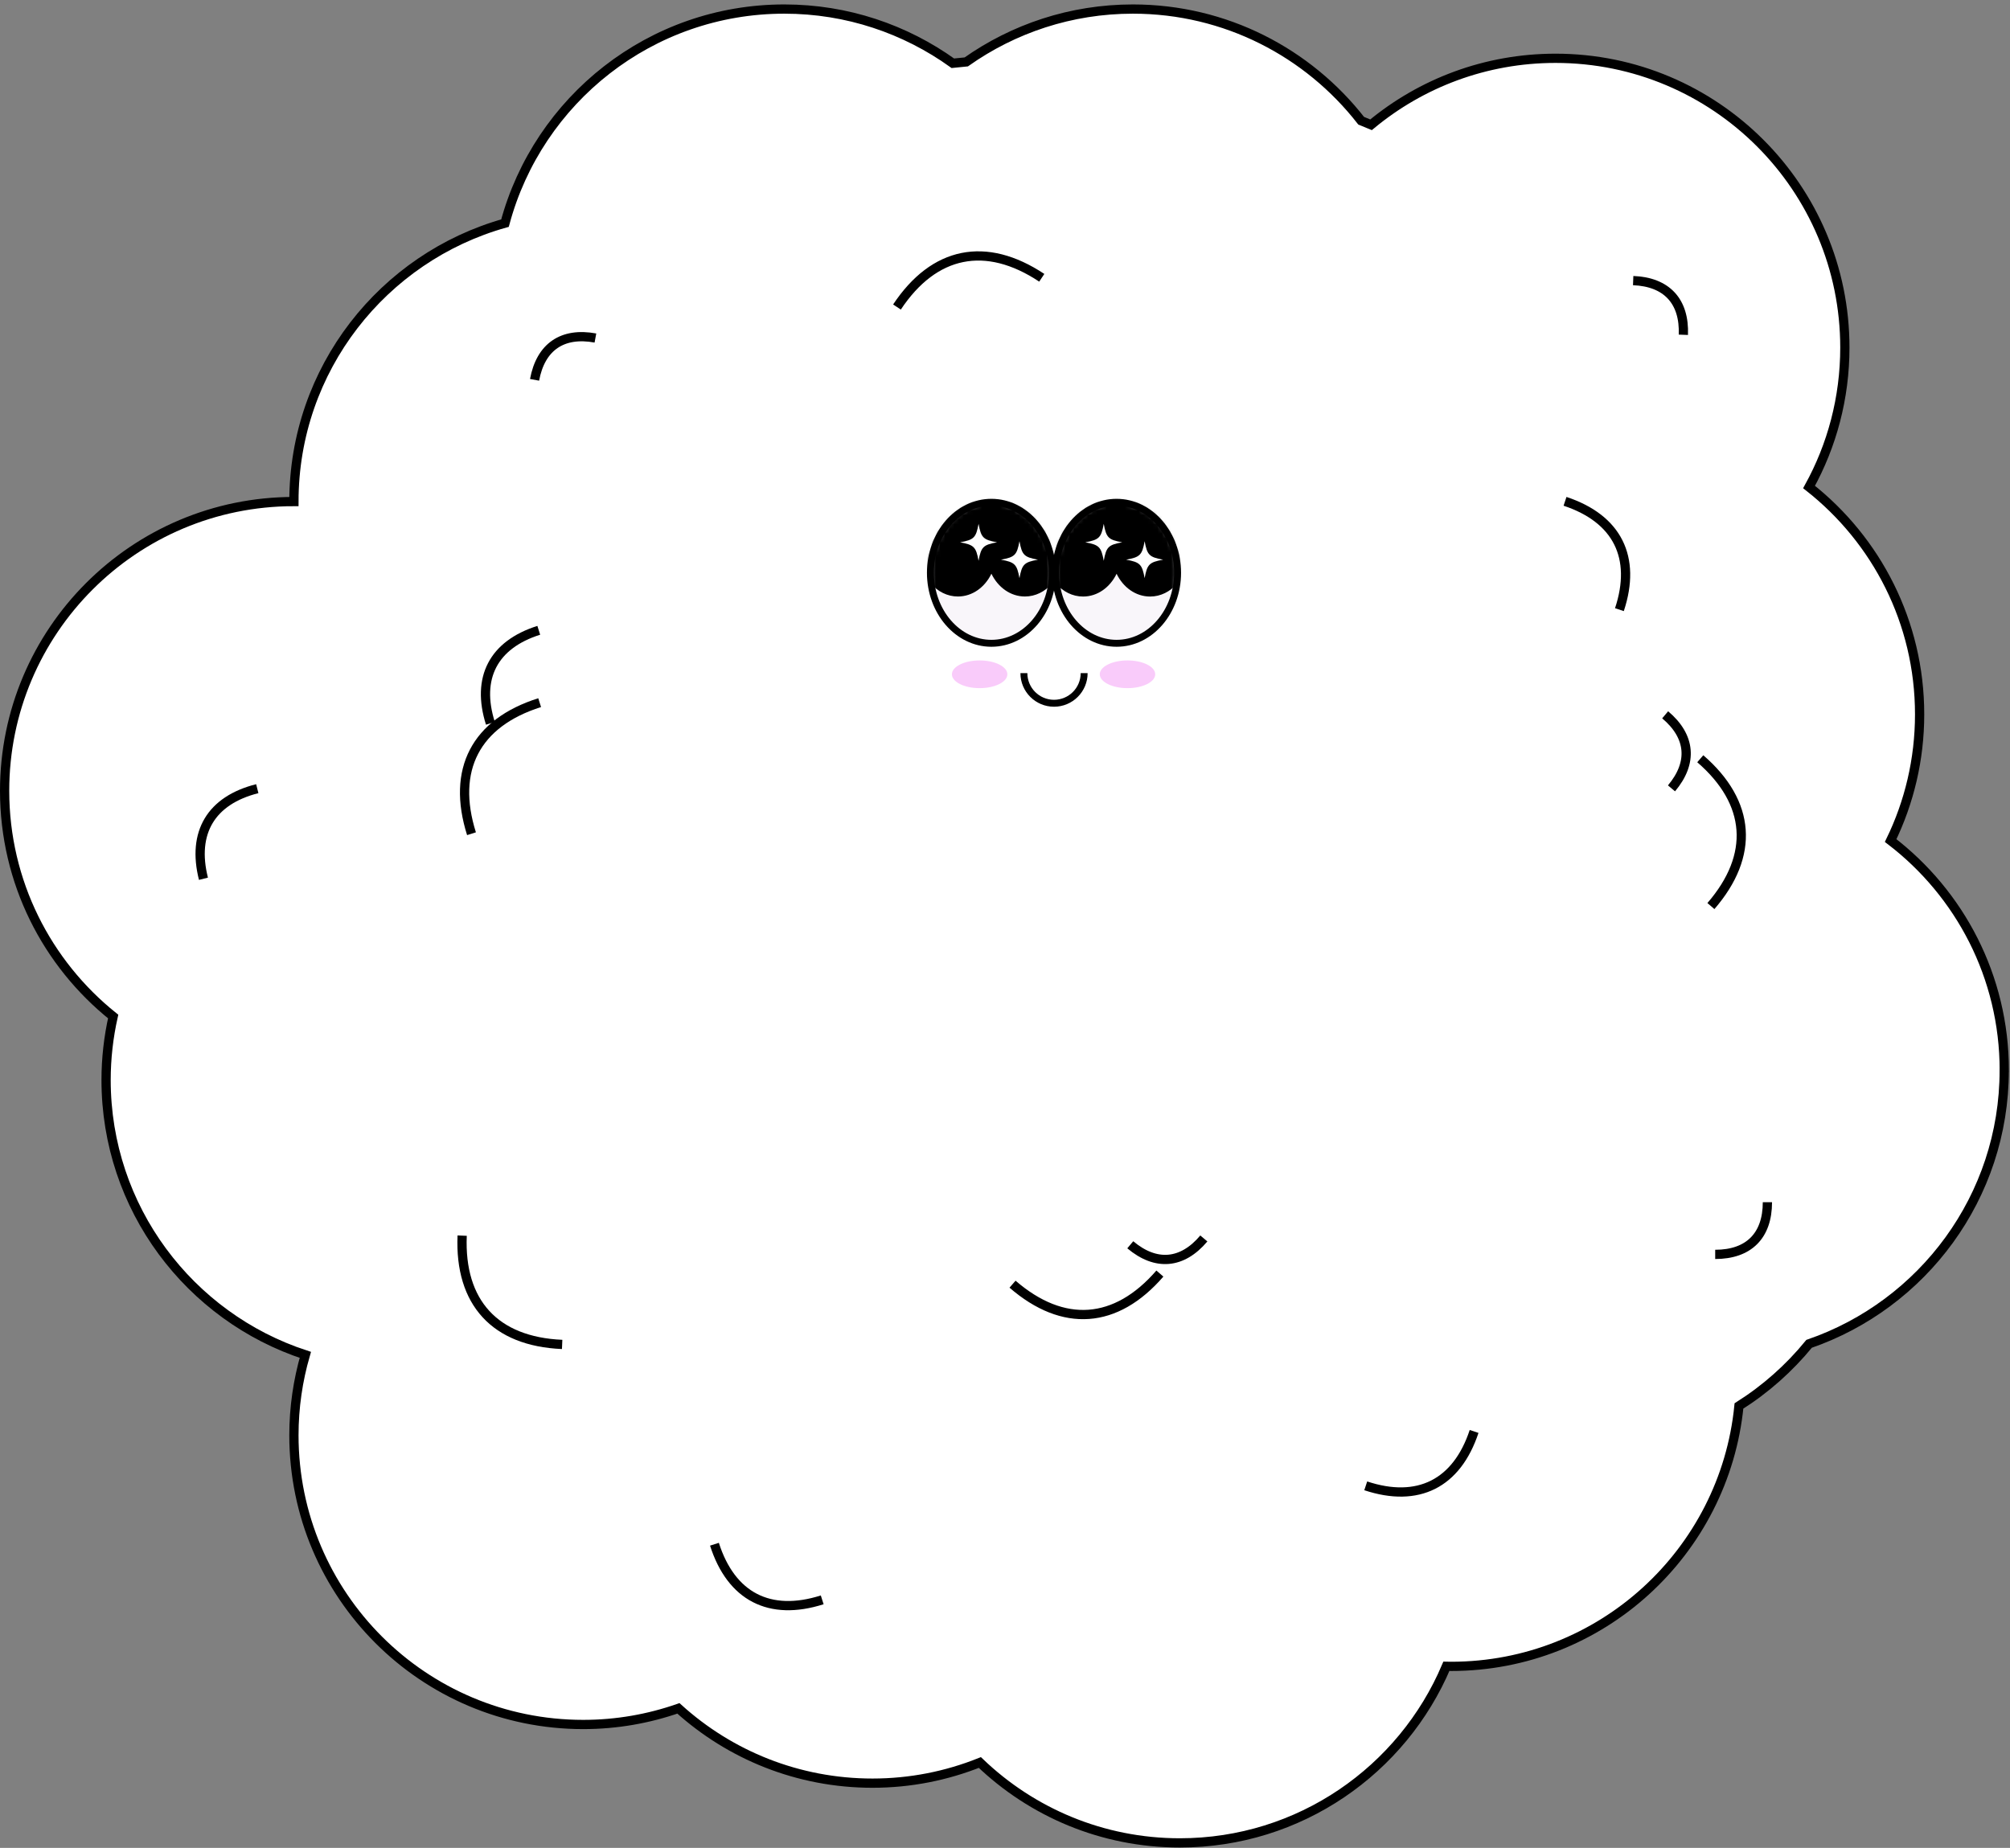 <svg width="435" height="400" viewBox="0 0 435 400" fill="none" xmlns="http://www.w3.org/2000/svg">
<rect x="0" y="0" width="435" height="400" fill="#808080" stroke="none"/>
<path d="M433.76 231.68C433.76 211.41 424.12 193.39 409.17 181.95C413.18 173.69 415.44 164.42 415.44 154.63C415.44 134.66 406.08 116.88 391.51 105.42C396.45 96.47 399.26 86.18 399.26 75.23C399.26 40.65 371.23 12.62 336.65 12.62C321.47 12.62 307.56 18.02 296.72 27.01C296.01 26.71 295.3 26.42 294.58 26.13C283.12 11.43 265.26 1.96 245.18 1.96C231.75 1.96 219.32 6.2 209.12 13.4C208.15 13.49 207.18 13.58 206.21 13.69C195.94 6.32 183.36 1.96 169.75 1.96C140.8 1.96 116.46 21.61 109.29 48.3C82.94 55.69 63.61 79.86 63.61 108.57C29.03 108.57 1 136.6 1 171.18C1 190.95 10.17 208.57 24.49 220.04C23.5 224.46 22.96 229.06 22.96 233.78C22.96 261.55 41.05 285.09 66.08 293.28C64.48 298.81 63.61 304.64 63.61 310.68C63.61 345.26 91.64 373.29 126.22 373.29C133.44 373.29 140.37 372.05 146.82 369.8C157.93 379.86 172.66 385.99 188.83 385.99C197.04 385.99 204.88 384.39 212.06 381.52C223.3 392.29 238.54 398.92 255.34 398.92C281.27 398.92 303.52 383.15 313.03 360.68C313.37 360.68 313.7 360.71 314.04 360.71C346.51 360.71 373.21 335.99 376.34 304.34C382.1 300.7 387.23 296.15 391.52 290.89C416.09 282.43 433.75 259.13 433.75 231.69L433.76 231.68Z" fill="white" stroke="black" stroke-width="2" stroke-miterlimit="10"/>
<g clip-path="url(#clip0_13_2241)">
<path d="M234.63 145.71C234.63 149.31 231.71 152.23 228.11 152.23C224.51 152.23 221.59 149.31 221.59 145.71" stroke="black" stroke-width="1.5" stroke-miterlimit="10"/>
<path d="M214.56 139.25C221.85 139.25 227.76 132.418 227.76 123.99C227.76 115.562 221.85 108.73 214.56 108.73C207.27 108.73 201.36 115.562 201.36 123.99C201.36 132.418 207.27 139.25 214.56 139.25Z" fill="#F9F6FA" stroke="url(#paint0_linear_13_2241)" stroke-width="0.8" stroke-miterlimit="10"/>
<mask id="mask0_13_2241" style="mask-type:luminance" maskUnits="userSpaceOnUse" x="201" y="108" width="27" height="32">
<path d="M214.56 139.25C221.85 139.25 227.76 132.418 227.76 123.99C227.76 115.562 221.85 108.73 214.56 108.73C207.27 108.73 201.36 115.562 201.36 123.99C201.36 132.418 207.27 139.25 214.56 139.25Z" fill="white"/>
</mask>
<g mask="url(#mask0_13_2241)">
<path d="M221.81 109.93C217.06 107.3 211.58 107.3 207.31 109.93C203.4 112.33 199.01 114.22 199.01 119.52C199.01 124.82 202.73 129.12 207.31 129.12C210.43 129.12 213.14 127.13 214.56 124.19C215.98 127.13 218.69 129.12 221.81 129.12C226.39 129.12 230.11 124.82 230.11 119.52C230.11 114.22 225.82 112.14 221.81 109.93Z" fill="black"/>
</g>
<path d="M214.56 139.25C221.85 139.25 227.76 132.418 227.76 123.99C227.76 115.562 221.85 108.73 214.56 108.73C207.27 108.73 201.36 115.562 201.36 123.99C201.36 132.418 207.27 139.25 214.56 139.25Z" stroke="black" stroke-width="1.5" stroke-miterlimit="10"/>
<path d="M215.78 117.39C212.78 117.937 212.326 118.39 211.78 121.39C211.233 118.39 210.78 117.937 207.78 117.39C210.78 116.843 211.233 116.39 211.78 113.39C212.326 116.39 212.78 116.843 215.78 117.39Z" fill="white"/>
<path d="M224.63 121.15C221.63 121.697 221.177 122.15 220.63 125.15C220.083 122.15 219.63 121.697 216.63 121.15C219.63 120.603 220.083 120.15 220.63 117.15C221.177 120.15 221.63 120.603 224.63 121.15Z" fill="white"/>
<path d="M241.65 139.25C248.94 139.25 254.85 132.418 254.85 123.99C254.85 115.562 248.94 108.73 241.65 108.73C234.36 108.73 228.45 115.562 228.45 123.99C228.45 132.418 234.36 139.25 241.65 139.25Z" fill="#F9F6FA" stroke="url(#paint1_linear_13_2241)" stroke-width="0.8" stroke-miterlimit="10"/>
<mask id="mask1_13_2241" style="mask-type:luminance" maskUnits="userSpaceOnUse" x="228" y="108" width="27" height="32">
<path d="M241.65 139.25C248.94 139.25 254.85 132.418 254.85 123.99C254.85 115.562 248.94 108.73 241.65 108.73C234.36 108.73 228.45 115.562 228.45 123.99C228.45 132.418 234.36 139.25 241.65 139.25Z" fill="white"/>
</mask>
<g mask="url(#mask1_13_2241)">
<path d="M248.9 109.93C244.15 107.31 238.67 107.31 234.4 109.93C230.49 112.33 226.1 114.23 226.1 119.53C226.1 124.83 229.82 129.13 234.4 129.13C237.52 129.13 240.23 127.14 241.65 124.2C243.07 127.14 245.78 129.13 248.9 129.13C253.48 129.13 257.2 124.83 257.2 119.53C257.2 114.23 252.91 112.15 248.9 109.93Z" fill="black"/>
</g>
<path d="M241.65 139.25C248.94 139.25 254.85 132.418 254.85 123.99C254.85 115.562 248.94 108.73 241.65 108.73C234.36 108.73 228.45 115.562 228.45 123.99C228.45 132.418 234.36 139.25 241.65 139.25Z" stroke="black" stroke-width="1.5" stroke-miterlimit="10"/>
<path d="M242.87 117.39C239.87 117.937 239.416 118.39 238.87 121.39C238.323 118.39 237.87 117.937 234.87 117.39C237.87 116.843 238.323 116.39 238.87 113.39C239.416 116.39 239.87 116.843 242.87 117.39Z" fill="white"/>
<path d="M251.72 121.15C248.72 121.697 248.266 122.15 247.72 125.15C247.173 122.15 246.72 121.697 243.72 121.15C246.72 120.603 247.173 120.15 247.72 117.15C248.266 120.15 248.72 120.603 251.72 121.15Z" fill="white"/>
<ellipse cx="212.01" cy="145.96" rx="6" ry="3" fill="#F9CBFA"/>
<ellipse cx="244.01" cy="145.96" rx="6" ry="3" fill="#F9CBFA"/>
</g>
<path d="M225.46 60.13C213.36 52.1 202.15 54.36 194.12 66.46" stroke="black" stroke-width="2" stroke-miterlimit="10"/>
<path d="M100.02 267.47C99.41 281.98 107.15 290.4 121.66 291.02" stroke="black" stroke-width="2" stroke-miterlimit="10"/>
<path d="M370.27 196.13C379.77 185.15 378.95 173.74 367.97 164.24" stroke="black" stroke-width="2" stroke-miterlimit="10"/>
<path d="M116.79 152.1C102.94 156.47 97.67 166.63 102.04 180.47" stroke="black" stroke-width="2" stroke-miterlimit="10"/>
<path d="M116.6 136.44C106.78 139.54 103.03 146.75 106.13 156.57" stroke="black" stroke-width="2" stroke-miterlimit="10"/>
<path d="M128.86 73.17C121.72 71.85 117.01 75.08 115.69 82.22" stroke="black" stroke-width="2" stroke-miterlimit="10"/>
<path d="M55.68 170.72C45.68 173.24 41.51 180.22 44.03 190.22" stroke="black" stroke-width="2" stroke-miterlimit="10"/>
<path d="M364.31 72.47C364.59 65.22 360.7 61.02 353.45 60.74" stroke="black" stroke-width="2" stroke-miterlimit="10"/>
<path d="M350.47 131.97C354.22 120.66 350.01 112.27 338.7 108.52" stroke="black" stroke-width="2" stroke-miterlimit="10"/>
<path d="M361.74 170.65C366.41 165.1 365.92 159.4 360.37 154.73" stroke="black" stroke-width="2" stroke-miterlimit="10"/>
<path d="M219.13 277.98C230.11 287.48 241.52 286.66 251.02 275.68" stroke="black" stroke-width="2" stroke-miterlimit="10"/>
<path d="M295.57 321.63C306.88 325.38 315.27 321.17 319.02 309.86" stroke="black" stroke-width="2" stroke-miterlimit="10"/>
<path d="M154.62 334.27C158.24 345.62 166.58 349.93 177.94 346.31" stroke="black" stroke-width="2" stroke-miterlimit="10"/>
<path d="M244.61 269.45C250.16 274.12 255.86 273.63 260.53 268.08" stroke="black" stroke-width="2" stroke-miterlimit="10"/>
<path d="M371.2 271.53C378.46 271.53 382.5 267.49 382.5 260.23" stroke="black" stroke-width="2" stroke-miterlimit="10"/>
<defs>
<linearGradient id="paint0_linear_13_2241" x1="200.96" y1="123.99" x2="228.16" y2="123.99" gradientUnits="userSpaceOnUse">
<stop stop-color="white"/>
<stop offset="1"/>
</linearGradient>
<linearGradient id="paint1_linear_13_2241" x1="228.05" y1="107.96" x2="255.25" y2="107.96" gradientUnits="userSpaceOnUse">
<stop stop-color="white"/>
<stop offset="1"/>
</linearGradient>
<clipPath id="clip0_13_2241">
<rect width="58.19" height="45.02" fill="white" transform="translate(199.01 107.96)"/>
</clipPath>
</defs>
</svg>
